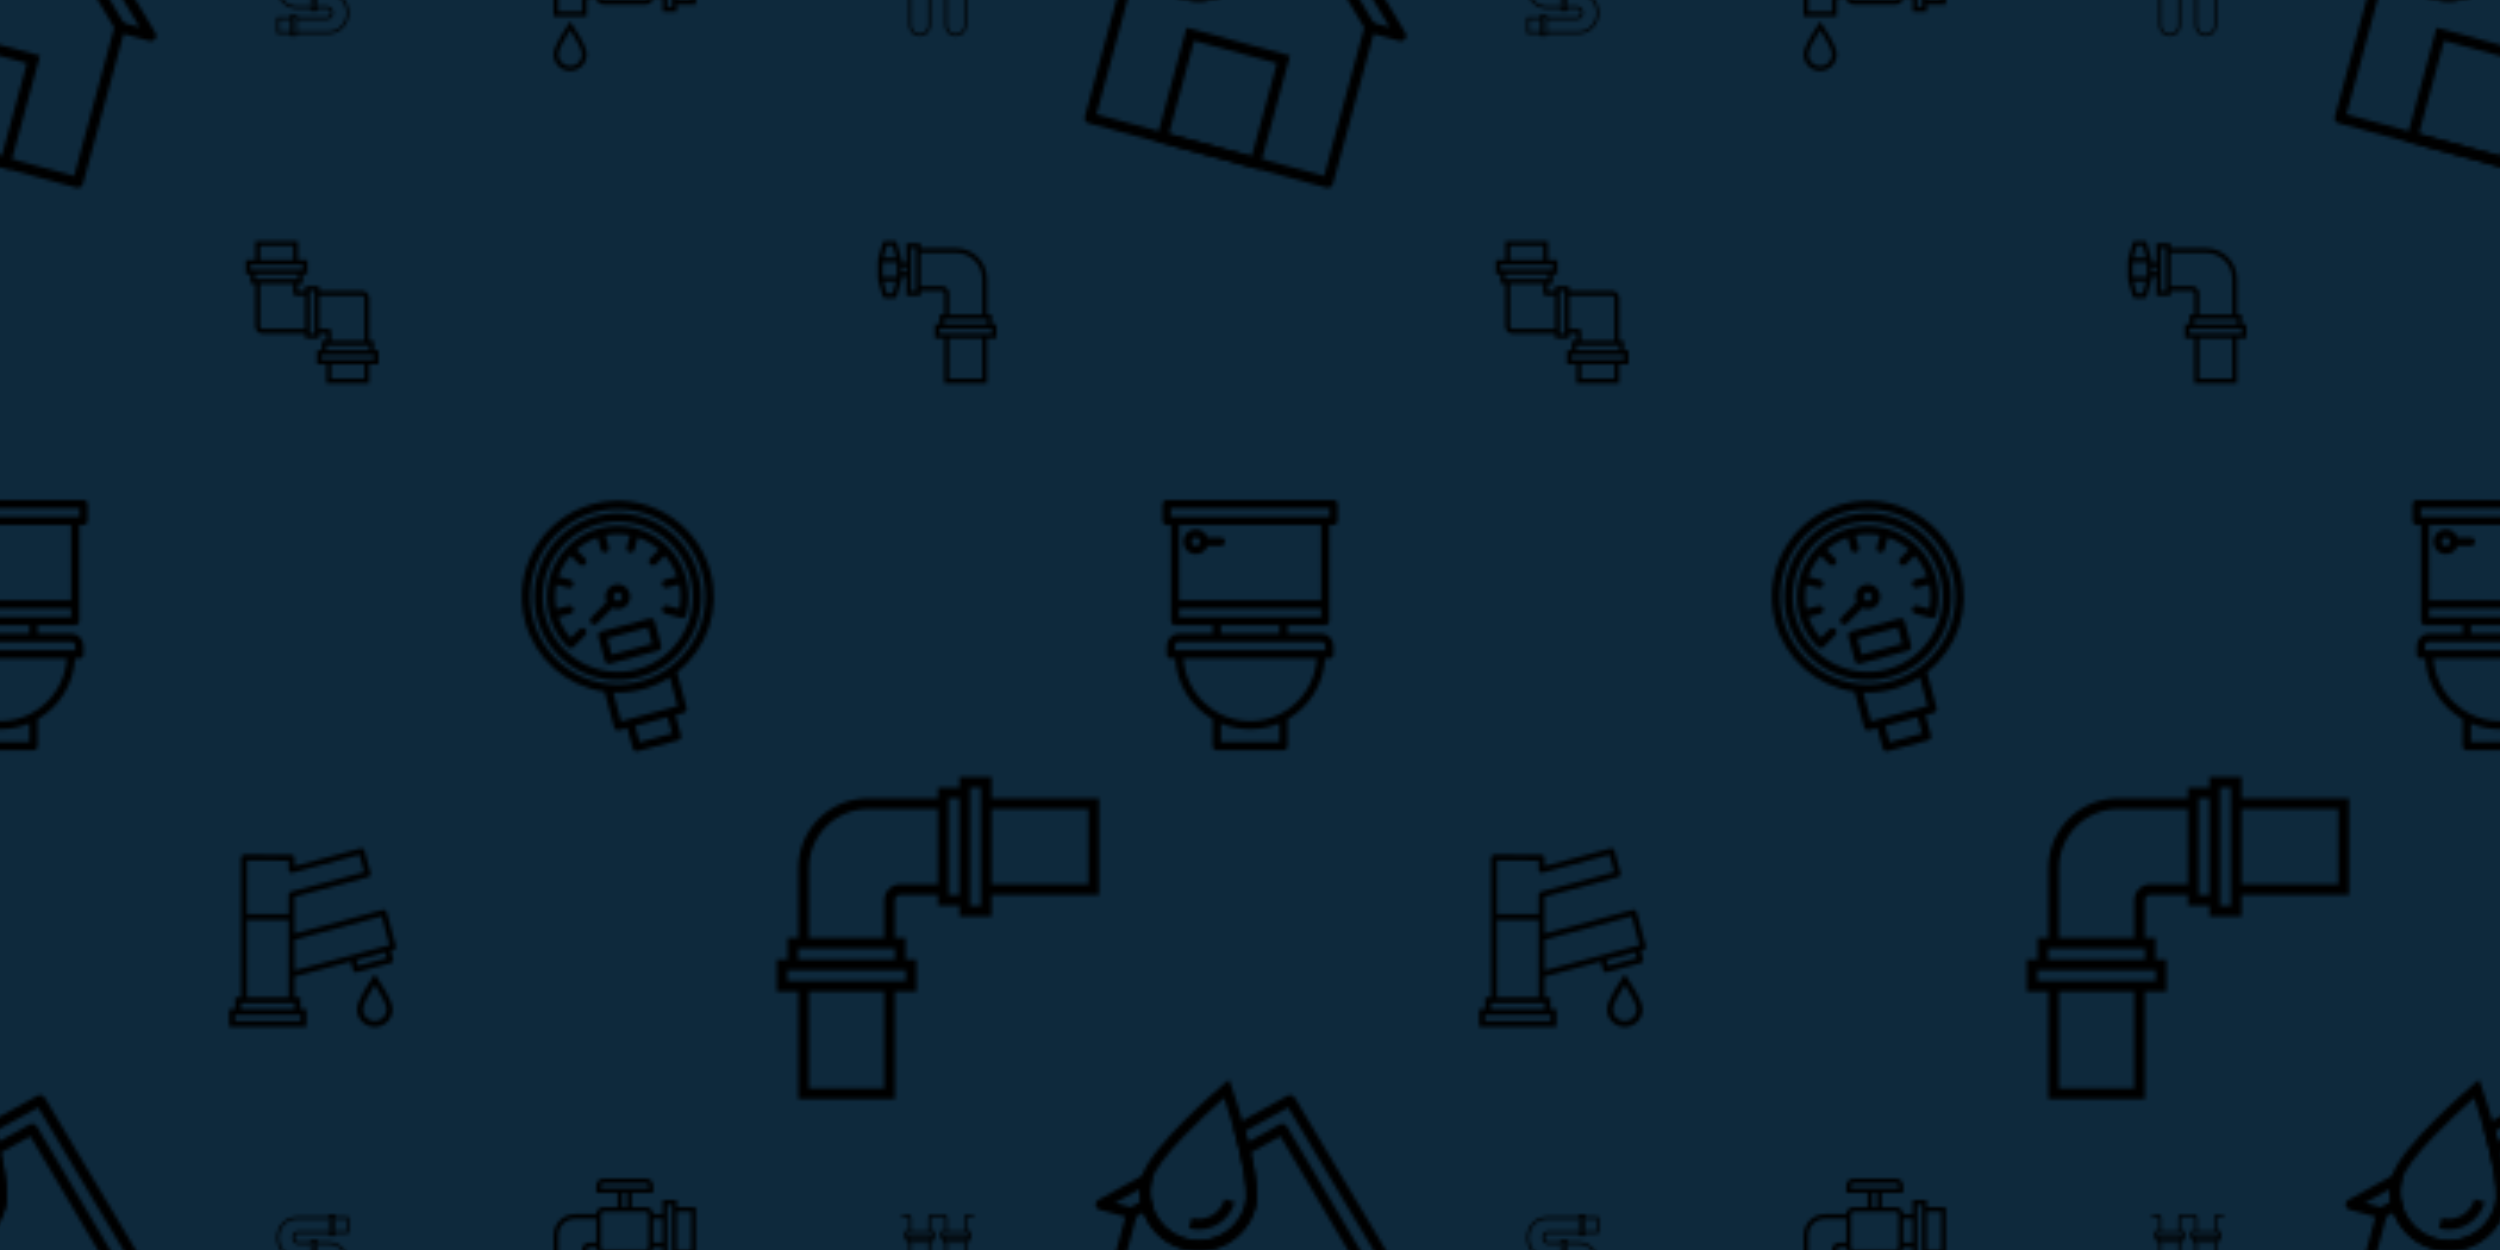 <svg xmlns="http://www.w3.org/2000/svg" xmlns:xlink="http://www.w3.org/1999/xlink" xmlns:fi="http://pattern.flaticon.com/" x="0" y="0" width="700" height="350" viewBox="0 0 700 350"><rect x="0px" y="0px" width="100%" height="100%" opacity="1" fill="#0e293c"/><defs><path d="M392,144v-16h88V16h-88V0h-48v16H136C60.924,16.084,0.084,76.924,0,152v8c0.084,75.076,60.924,135.916,136,136h88v16h48    v-16h64c13.255,0,24,10.745,24,24v8c0,13.255-10.745,24-24,24H136v-16H88v16H0v112h88v16h48v-16h208    c75.076-0.084,135.916-60.924,136-136v-8c-0.084-75.076-60.924-135.916-136-136h-72v-16h-48v16h-80c-13.255,0-24-10.745-24-24v-8    c0-13.255,10.745-24,24-24h200v16H392z M464,32v80h-72V32H464z M376,16v112h-16V16H376z M16,448v-80h72v80H16z M104,464V352h16    v112H104z M344,200c66.243,0.075,119.925,53.757,120,120v8c-0.075,66.243-53.757,119.925-120,120H136v-80h200    c22.08-0.026,39.974-17.92,40-40v-8c-0.026-22.08-17.92-39.974-40-40h-64v-80H344z M256,184v112h-16V184H256z M144,112    c-22.08,0.026-39.974,17.92-40,40v8c0.026,22.08,17.92,39.974,40,40h80v80h-88c-66.243-0.075-119.925-53.757-120-120v-8    C16.075,85.757,69.757,32.075,136,32h208v80H144z" transform="matrix(0.042 0 0 0.042 77.5 340)" id="L1_24"/><g transform="matrix(0.083 0 0 0.083 155 330)" id="L1_25"><path d="M56,313.92l-6.584,9.536C44.36,330.776,0,395.816,0,424c0.035,30.913,25.087,55.965,56,56     c30.913-0.035,55.965-25.087,56-56c0-28.184-44.36-93.224-49.416-100.544L56,313.92z M56,464c-22.091,0-40-17.909-40-40     c0-15.472,22.4-54.752,40-81.656C73.6,369.248,96,408.52,96,424C96,446.091,78.091,464,56,464z"/><path d="M416,96V72h-48v48h-32c0-13.255-10.745-24-24-24h-48V48h72V24c0-13.255-10.745-24-24-24H168c-13.255,0-24,10.745-24,24     v24h72v48h-48c-13.255,0-24,10.745-24,24H72c-39.746,0.044-71.956,32.254-72,72v104h112v-56c0-4.418,3.582-8,8-8h24     c0,13.255,10.745,24,24,24h144c13.255,0,24-10.745,24-24h32v48h48v-24h64V96H416z M144,216h-24c-13.255,0-24,10.745-24,24v40H16     v-88c0.035-30.913,25.087-55.965,56-56h72V216z M160,32v-8c0-4.418,3.582-8,8-8h144c4.418,0,8,3.582,8,8v8H160z M248,48v48h-16     V48H248z M320,232c0,4.418-3.582,8-8,8H168c-4.418,0-8-3.582-8-8V120c0-4.418,3.582-8,8-8h144c4.418,0,8,3.582,8,8V232z M368,216     h-32v-80h32V216z M400,264h-16V88h16V264z M464,240h-48V112h48V240z"/></g><path d="M440,16h40V0h-40c-13.255,0-24,10.745-24,24v88H304V24c0-13.255-10.745-24-24-24h-80c-13.255,0-24,10.745-24,24v88H64V24    C64,10.745,53.255,0,40,0H0v16h40c4.418,0,8,3.582,8,8v88H16v48h16v32h16v216c0,39.764,32.235,72,72,72s72-32.236,72-72V192h16    v-32h16v-48h-32V24c0-4.418,3.582-8,8-8h80c4.418,0,8,3.582,8,8v88h-32v48h16v32h16v216c0,39.764,32.236,72,72,72    c39.765,0,72-32.236,72-72V192h16v-32h16v-48h-32V24C432,19.582,435.582,16,440,16z M176,408c0,30.928-25.072,56-56,56    c-30.928,0-56-25.072-56-56V192h112V408z M192,176H48v-16h144V176z M208,128v16H32v-16H208z M416,408c0,30.928-25.072,56-56,56    c-30.928,0-56-25.072-56-56V192h112V408z M432,176H288v-16h144V176z M448,128v16H272v-16H448z" transform="matrix(0.042 0 0 0.042 252.5 340)" id="L1_26"/><g transform="matrix(0.146 0 0 0.146 315 140)" id="L1_27"><path d="M184,72h-25.472c-4.44-12.466-18.145-18.971-30.611-14.531c-12.465,4.44-18.971,18.145-14.531,30.611    c3.406,9.56,12.465,15.938,22.614,15.92c10.134-0.042,19.15-6.445,22.528-16H184c4.418,0,8-3.582,8-8S188.418,72,184,72z M136,88    c-4.418,0-8-3.582-8-8s3.582-8,8-8s8,3.582,8,8S140.418,88,136,88z"/><path d="M400,0H80c-4.418,0-8,3.582-8,8v32c0,4.418,3.582,8,8,8h8v184c0,4.418,3.582,8,8,8h72v16h-64c-13.255,0-24,10.745-24,24    v16c0,4.418,3.582,8,8,8h8.264c2.662,48.497,29.649,92.365,71.736,116.608V472c0,4.418,3.582,8,8,8h128c4.418,0,8-3.582,8-8    v-51.392c42.087-24.243,69.074-68.111,71.736-116.608H392c4.418,0,8-3.582,8-8v-16c0-13.255-10.745-24-24-24h-64v-16h72    c4.418,0,8-3.582,8-8V48h8c4.418,0,8-3.582,8-8V8C408,3.582,404.418,0,400,0z M296,464H184v-35.312    c35.855,14.856,76.145,14.856,112,0V464z M300.24,408.944c-37.633,20.059-82.783,20.059-120.416,0    c-39.232-20.857-64.812-60.597-67.552-104.944h255.456C365.001,348.334,339.447,388.07,300.24,408.944z M376,272    c4.418,0,8,3.582,8,8v8H96v-8c0-4.418,3.582-8,8-8H376z M184,256v-16h112v16H184z M376,224H104v-15.912h272V224z M376,192.088H104    V48h272V192.088z M392,32H88V16h304V32z"/></g><path d="M320,32V0h-48v16h-32v16H136C78.59,32.066,32.066,78.59,32,136v104H16v32H0v48h32v160h144V320h32v-48h-16v-32h-16v-56    c0-4.418,3.582-8,8-8h56v16h32v16h48v-32h160V32H320z M32,256h144v16H32V256z M160,464H48V320h112V464z M192,288v16H16v-16H192z     M240,160h-56c-13.255,0-24,10.745-24,24v56H48V136c0.057-48.577,39.423-87.943,88-88h104V160z M272,176h-16V32h16V176z M304,192    h-16V16h16V192z M464,160H320V48h144V160z" transform="matrix(0.188 0 0 0.188 217.5 217.5)" id="L1_28"/><g transform="matrix(0.181 0.049 -0.049 0.181 318.179 294.887)" id="L1_29"><path d="M477.6,226.266l-232-224c-3.1-2.992-8.012-2.992-11.112,0l-62.48,60.4c-2.683,2.57-3.243,6.65-1.352,9.848    c6.616,11.088,11.8,20.152,16.328,28.536c23.992,44.056,29.024,65.088,29.024,74.968c-0.009,26.381-14.444,50.645-37.625,63.241    c-34.94,18.985-78.654,6.051-97.639-28.889c-5.487-10-8.471-21.18-8.696-32.584c-0.029-2.055-0.848-4.021-2.287-5.488    c-3.093-3.155-8.158-3.205-11.313-0.112l-56,54.072c-1.566,1.51-2.45,3.593-2.448,5.768c0.005,4.418,3.59,7.996,8.008,7.992h40    v232c0,4.418,3.582,8,8,8h368c4.418,0,8-3.582,8-8v-232h40c2.18,0.009,4.269-0.873,5.784-2.44    C480.863,234.401,480.777,229.337,477.6,226.266z M424.008,224.018c-4.418,0-8,3.582-8,8v232h-352v-232c0-4.418-3.582-8-8-8h-28.2    l30.216-29.176c1.759,8.089,4.666,15.885,8.632,23.152c15.393,28.376,45.086,46.045,77.368,46.04    c48.601-0.009,87.993-39.415,87.984-88.016c0-17.32-10.136-44.344-30.96-82.6c-3.864-7.144-8.184-14.76-13.416-23.64    l52.376-50.632l212.2,204.872H424.008z"/><path d="M430.2,226.282L245.56,46.762c-3.105-3.018-8.047-3.018-11.152,0L188.432,91.49c-0.112,0.103-0.222,0.21-0.328,0.319    c-3.078,3.17-3.002,8.235,0.168,11.312s8.235,3.002,11.312-0.168l40.424-39.304l179.04,174.104c1.499,1.457,3.509,2.27,5.6,2.264    c2.152-0.007,4.211-0.88,5.711-2.423C433.44,234.427,433.368,229.362,430.2,226.282z"/><path d="M79.42,208.574c-3.093-3.166-8.166-3.225-11.332-0.132l-18.32,17.84c-1.555,1.512-2.43,3.591-2.423,5.759    c0.013,4.418,3.605,7.99,8.023,7.977c2.091,0.006,4.101-0.807,5.6-2.264l18.32-17.848C82.454,216.813,82.513,211.74,79.42,208.574    z"/><path d="M201.048,93.402c-4.664-8.56-9.912-17.808-16.664-29.12c-17.6-29.296-33.632-52.576-33.792-52.8l-6.584-9.552    l-6.584,9.544c-3.32,4.808-81.416,118.424-81.416,164.544v2.12c1.176,47.76,40.225,85.868,88,85.88    c48.577-0.057,87.943-39.423,88-88C232.008,158.698,221.872,131.674,201.048,93.402z M178.31,239.332    c-34.962,18.944-78.661,5.959-97.606-29.002c-5.463-9.94-8.446-21.052-8.696-32.392v-1.92c0-31.12,47.072-108.272,72-145.696    c6.2,9.384,16.136,24.688,26.648,42.192c6.616,11.088,11.8,20.152,16.328,28.536c23.992,44.056,29.024,65.088,29.024,74.968    C216.012,202.442,201.542,226.744,178.31,239.332z"/><path d="M184.008,176.018c-0.026,22.08-17.92,39.974-40,40v16c30.913-0.035,55.965-25.087,56-56H184.008z"/><path d="M160.008,304.018v176h160v-176H160.008z M304.008,464.018h-128v-144h128V464.018z"/></g><path d="M424,280v-32h-16V128c-0.066-57.41-46.59-103.934-104-104H184V8h-48v64h-16v-8c-0.051-0.447-0.139-0.888-0.264-1.32    c0-0.294-0.016-0.588-0.048-0.88l-16-56C102.706,2.368,99.57,0.002,96,0H64c-3.57,0.002-6.706,2.368-7.688,5.8l-16,56    c-0.032,0.292-0.048,0.586-0.048,0.88C40.139,63.112,40.051,63.553,40,64v64c0.051,0.447,0.139,0.888,0.264,1.32    c0,0.294,0.016,0.588,0.048,0.88l16,56c0.982,3.432,4.118,5.798,7.688,5.8h32c3.57-0.002,6.706-2.368,7.688-5.8l16-56    c0.032-0.292,0.048-0.586,0.048-0.88c0.125-0.432,0.213-0.873,0.264-1.32v-8h16v64h48v-16h72c4.418,0,8,3.582,8,8v72h-16v32h-16    v48h32v152h144V328h32v-48H424z M70.032,16h19.936l11.424,40H58.608L70.032,16z M89.968,176H70.032l-11.424-40h42.784L89.968,176z     M104,120H56V72h48V120z M136,104h-16V88h16V104z M168,168h-16V24h16V168z M256,152h-72V40h120c48.577,0.057,87.943,39.423,88,88    v120H280v-72C280,162.745,269.255,152,256,152z M264,264h144v16H264V264z M392,464H280V328h112V464z M424,312H248v-16h176V312z" transform="matrix(0.083 0 0 0.083 242.5 67.5)" id="L1_30"/><g transform="matrix(0.104 0 0 0.104 62.5 237.5)" id="L1_31"><path d="M464.963,264.251c0-0.001,0-0.001,0-0.002l0-0.008l-24.88-92.72c-1.144-4.268-5.531-6.8-9.798-5.656     c-0.001,0-0.001,0-0.002,0l-238.248,63.864v-98.792l199.112-53.376c4.264-1.144,6.796-5.526,5.656-9.792L380.235,5.921     c-0.548-2.048-1.886-3.794-3.72-4.856c-1.841-1.051-4.021-1.338-6.072-0.8L192.035,48.057V25.353c0-4.418-3.582-8-8-8l-128-0.08     c-4.418,0-8,3.582-8,8v376h-16v32h-16v48h208v-48h-16v-32h-16v-55.624l151.344-40.544l6.224,23.2     c0.937,3.494,4.102,5.925,7.72,5.928c0.702,0,1.401-0.092,2.08-0.272l92.728-24.848c4.264-1.144,6.796-5.526,5.656-9.792     l-6.224-23.2l7.744-2.072C463.575,272.905,466.107,268.519,464.963,264.251z M64.035,193.273h112v208h-112V193.273z      M48.035,417.273h144v16h-144V417.273z M208.035,449.273v16h-176v-16H208.035z M181.963,117.073     c-3.494,0.937-5.925,4.102-5.928,7.72v52.48h-112v-144l112,0.064v25.136c-0.001,4.418,3.581,8,7.999,8.001     c0.7,0,1.397-0.092,2.073-0.273l180.752-48.416l12.416,46.4L181.963,117.073z M362.987,316.473l-4.144-15.448l77.28-20.704     l4.136,15.456L362.987,316.473z M192.035,329.097v-82.8l234.664-62.904l20.736,77.264L192.035,329.097z"/><path d="M408.035,339.193l-6.584,9.536c-4.24,6.144-41.416,60.648-41.416,84.544c0,26.51,21.49,48,48,48c26.51,0,48-21.49,48-48     c0-23.896-37.176-78.4-41.416-84.544L408.035,339.193z M408.035,465.273c-17.673,0-32-14.327-32-32c0-12.296,17.6-43.424,32-65.6     c14.4,22.184,32,53.312,32,65.6C440.035,450.946,425.708,465.273,408.035,465.273z"/></g><g transform="matrix(0.141 -0.038 0.038 0.141 132.136 150.251)" id="L1_32"><path d="M240.132,0C138.511-0.049,56.092,82.292,56.043,183.912c-0.035,73.827,44.06,140.527,112,169.416v70.76    c0,4.418,3.582,8,8,8h16v40c0,4.418,3.582,8,8,8h80c4.418,0,8-3.582,8-8v-40h16c4.418,0,8-3.582,8-8v-70.76    c68.088-28.615,112.275-95.384,112-169.24C424.092,82.468,341.752,0.049,240.132,0z M272.043,464.088h-64v-32h64V464.088z     M296.043,416.088h-112v-56.672c0.984,0.312,2,0.528,2.992,0.8c1.936,0.584,3.896,1.096,5.848,1.6    c3.077,0.816,6.179,1.549,9.304,2.2c2.224,0.464,4.448,0.912,6.688,1.296c2.944,0.496,5.904,0.88,8.864,1.232    c2.312,0.28,4.616,0.608,6.944,0.8c3.632,0.296,7.28,0.416,10.92,0.504c1.488,0,2.952,0.2,4.44,0.2s2.952-0.168,4.44-0.2    c3.64-0.088,7.288-0.208,10.92-0.504c2.328-0.192,4.632-0.52,6.944-0.8c2.96-0.352,5.92-0.736,8.864-1.232    c2.24-0.384,4.464-0.8,6.688-1.296c3.128-0.648,6.224-1.384,9.312-2.2c1.952-0.52,3.896-1.032,5.832-1.6    c0.992-0.304,2.008-0.512,3-0.8L296.043,416.088z M301.139,340.632h-0.008c-4.856,1.904-9.808,3.568-14.816,4.992    c-25.163,7.112-51.626,8.33-77.336,3.56c-10.256-1.895-20.309-4.759-30.024-8.552c-86.432-33.74-129.147-131.159-95.406-217.59    S214.708-6.105,301.139,27.635c86.432,33.74,129.147,131.159,95.406,217.59C379.472,288.962,344.876,323.559,301.139,340.632z"/><path d="M358.051,116.76c-0.104-0.224-0.104-0.456-0.224-0.672c-0.184-0.235-0.382-0.459-0.592-0.672    c-11.791-20.034-28.492-36.732-48.528-48.52c-0.21-0.21-0.432-0.407-0.664-0.592c-0.216-0.12-0.448-0.12-0.672-0.224    c-41.68-23.99-92.976-23.99-134.656,0c-0.216,0.104-0.456,0.104-0.672,0.224c-0.232,0.185-0.454,0.382-0.664,0.592    c-20.039,11.787-36.741,28.489-48.528,48.528c-0.21,0.21-0.407,0.432-0.592,0.664c-0.12,0.216-0.12,0.448-0.224,0.672    c-24.064,41.871-23.997,93.392,0.176,135.2c0,0.056,0,0.112,0.048,0.16c0.522,0.858,1.2,1.609,2,2.216l0.336,0.256    c1.341,0.974,2.951,1.508,4.608,1.528c0.24,0,0.488-0.072,0.728-0.096c0.24-0.024,0.368-0.04,0.552-0.072    c0.951-0.134,1.87-0.441,2.712-0.904l27.712-16c3.841-2.184,5.184-7.068,3-10.909s-7.068-5.184-10.909-3    c-0.031,0.017-0.061,0.035-0.092,0.053l-20.536,11.856c-6.919-14.055-11.015-29.329-12.056-44.96h23.728c4.418,0,8-3.582,8-8    s-3.582-8-8-8h-23.592c1.014-15.598,5.092-30.843,12-44.864l20.432,11.792c3.812,2.234,8.713,0.956,10.947-2.856    c2.234-3.812,0.956-8.713-2.856-10.947c-0.03-0.018-0.061-0.035-0.092-0.053l-20.512-11.84    c8.729-12.985,19.895-24.151,32.88-32.88l11.84,20.504c2.184,3.841,7.068,5.184,10.909,3c3.841-2.184,5.184-7.068,3-10.909    c-0.017-0.031-0.035-0.061-0.053-0.092L187.155,76.52c14.027-6.92,29.28-11.006,44.888-12.024v23.592c0,4.418,3.582,8,8,8    s8-3.582,8-8V64.496c15.598,1.014,30.843,5.092,44.864,12L281.115,96.92c-2.235,3.811-0.957,8.713,2.854,10.948    c3.811,2.235,8.713,0.957,10.948-2.854c0.018-0.031,0.036-0.062,0.054-0.093l11.84-20.504c12.985,8.729,24.151,19.895,32.88,32.88    l-20.512,11.84c-3.841,2.184-5.184,7.068-3,10.909c2.184,3.841,7.068,5.184,10.909,3c0.031-0.017,0.061-0.035,0.092-0.053    l20.432-11.792c6.92,14.027,11.006,29.28,12.024,44.888h-23.592c-4.418,0-8,3.582-8,8s3.582,8,8,8h23.728    c-1.045,15.62-5.141,30.883-12.056,44.928l-20.536-11.856c-3.841-2.184-8.725-0.841-10.909,3    c-2.163,3.805-0.867,8.642,2.909,10.856l27.712,16c3.824,2.212,8.718,0.906,10.931-2.919c0.002-0.003,0.004-0.006,0.005-0.009    c0-0.048,0-0.104,0.048-0.16c11.901-20.628,18.167-44.025,18.168-67.84C376.041,160.458,369.837,137.242,358.051,116.76z"/><path d="M240.043,160.088c-13.255,0-24,10.745-24,24c0.013,1.462,0.166,2.919,0.456,4.352l-35.88,20.72    c-3.841,2.184-5.184,7.068-3,10.909s7.068,5.184,10.909,3c0.031-0.017,0.061-0.035,0.092-0.053l36.04-20.8    c4.262,3.733,9.719,5.816,15.384,5.872c13.255,0,24-10.745,24-24S253.298,160.088,240.043,160.088z M240.043,192.088    c-4.418,0-8-3.582-8-8c0.109-4.372,3.628-7.891,8-8c4.418,0,8,3.582,8,8S244.462,192.088,240.043,192.088z"/><path d="M288.043,240.088h-96c-4.418,0-8,3.582-8,8v48c0,4.418,3.582,8,8,8h96c4.418,0,8-3.582,8-8v-48    C296.043,243.67,292.462,240.088,288.043,240.088z M280.043,288.088h-80v-32h80V288.088z"/><path d="M240.043,24.088c-88.366,0-160,71.634-160,160s71.634,160,160,160s160-71.634,160-160    C399.942,95.765,328.367,24.189,240.043,24.088z M240.043,328.088c-79.529,0-144-64.471-144-144s64.471-144,144-144    s144,64.471,144,144C383.951,263.579,319.534,327.995,240.043,328.088z"/></g><path d="M448,368v-32h-16V192c0-13.255-10.745-24-24-24H264v-16h-48v16h-24v-24h16v-32h16V64h-32V0H48v64H16v48h16v32h16v144    c0,13.255,10.745,24,24,24h144v16h48v-16h24v24h-16v32h-16v48h32v64h144v-64h32v-48H448z M64,16h112v48H64V16z M32,96V80h176v16    H32z M48,128v-16h144v16H48z M216,296H72c-4.418,0-8-3.582-8-8V144h112v32c0,4.418,3.582,8,8,8h32V296z M248,312h-16V168h16V312z     M264,296V184h144c4.418,0,8,3.582,8,8v144H304v-32c0-4.418-3.582-8-8-8H264z M288,352h144v16H288V352z M416,464H304v-48h112V464z     M448,400H272v-16h176V400z" transform="matrix(0.083 0 0 0.083 67.5 67.5)" id="L1_33"/></defs><g fi:class="KUsePattern"><pattern id="pattern_L1_24" width="350" height="350" patternUnits="userSpaceOnUse"><use xlink:href="#L1_24" x="-350" y="-350"/><use xlink:href="#L1_24" x="0" y="-350"/><use xlink:href="#L1_24" x="350" y="-350"/><use xlink:href="#L1_24" x="-350" y="0"/><use xlink:href="#L1_24" x="0" y="0"/><use xlink:href="#L1_24" x="350" y="0"/><use xlink:href="#L1_24" x="-350" y="350"/><use xlink:href="#L1_24" x="0" y="350"/><use xlink:href="#L1_24" x="350" y="350"/></pattern><rect x="0" y="0" width="100%" height="100%" fill="url(#pattern_L1_24)"/></g><g fi:class="KUsePattern"><pattern id="pattern_L1_25" width="350" height="350" patternUnits="userSpaceOnUse"><use xlink:href="#L1_25" x="-350" y="-350"/><use xlink:href="#L1_25" x="0" y="-350"/><use xlink:href="#L1_25" x="350" y="-350"/><use xlink:href="#L1_25" x="-350" y="0"/><use xlink:href="#L1_25" x="0" y="0"/><use xlink:href="#L1_25" x="350" y="0"/><use xlink:href="#L1_25" x="-350" y="350"/><use xlink:href="#L1_25" x="0" y="350"/><use xlink:href="#L1_25" x="350" y="350"/></pattern><rect x="0" y="0" width="100%" height="100%" fill="url(#pattern_L1_25)"/></g><g fi:class="KUsePattern"><pattern id="pattern_L1_26" width="350" height="350" patternUnits="userSpaceOnUse"><use xlink:href="#L1_26" x="-350" y="-350"/><use xlink:href="#L1_26" x="0" y="-350"/><use xlink:href="#L1_26" x="350" y="-350"/><use xlink:href="#L1_26" x="-350" y="0"/><use xlink:href="#L1_26" x="0" y="0"/><use xlink:href="#L1_26" x="350" y="0"/><use xlink:href="#L1_26" x="-350" y="350"/><use xlink:href="#L1_26" x="0" y="350"/><use xlink:href="#L1_26" x="350" y="350"/></pattern><rect x="0" y="0" width="100%" height="100%" fill="url(#pattern_L1_26)"/></g><g fi:class="KUsePattern"><pattern id="pattern_L1_27" width="350" height="350" patternUnits="userSpaceOnUse"><use xlink:href="#L1_27" x="-350" y="-350"/><use xlink:href="#L1_27" x="0" y="-350"/><use xlink:href="#L1_27" x="350" y="-350"/><use xlink:href="#L1_27" x="-350" y="0"/><use xlink:href="#L1_27" x="0" y="0"/><use xlink:href="#L1_27" x="350" y="0"/><use xlink:href="#L1_27" x="-350" y="350"/><use xlink:href="#L1_27" x="0" y="350"/><use xlink:href="#L1_27" x="350" y="350"/></pattern><rect x="0" y="0" width="100%" height="100%" fill="url(#pattern_L1_27)"/></g><g fi:class="KUsePattern"><pattern id="pattern_L1_28" width="350" height="350" patternUnits="userSpaceOnUse"><use xlink:href="#L1_28" x="-350" y="-350"/><use xlink:href="#L1_28" x="0" y="-350"/><use xlink:href="#L1_28" x="350" y="-350"/><use xlink:href="#L1_28" x="-350" y="0"/><use xlink:href="#L1_28" x="0" y="0"/><use xlink:href="#L1_28" x="350" y="0"/><use xlink:href="#L1_28" x="-350" y="350"/><use xlink:href="#L1_28" x="0" y="350"/><use xlink:href="#L1_28" x="350" y="350"/></pattern><rect x="0" y="0" width="100%" height="100%" fill="url(#pattern_L1_28)"/></g><g fi:class="KUsePattern"><pattern id="pattern_L1_29" width="350" height="350" patternUnits="userSpaceOnUse"><use xlink:href="#L1_29" x="-350" y="-350"/><use xlink:href="#L1_29" x="0" y="-350"/><use xlink:href="#L1_29" x="350" y="-350"/><use xlink:href="#L1_29" x="-350" y="0"/><use xlink:href="#L1_29" x="0" y="0"/><use xlink:href="#L1_29" x="350" y="0"/><use xlink:href="#L1_29" x="-350" y="350"/><use xlink:href="#L1_29" x="0" y="350"/><use xlink:href="#L1_29" x="350" y="350"/></pattern><rect x="0" y="0" width="100%" height="100%" fill="url(#pattern_L1_29)"/></g><g fi:class="KUsePattern"><pattern id="pattern_L1_30" width="350" height="350" patternUnits="userSpaceOnUse"><use xlink:href="#L1_30" x="-350" y="-350"/><use xlink:href="#L1_30" x="0" y="-350"/><use xlink:href="#L1_30" x="350" y="-350"/><use xlink:href="#L1_30" x="-350" y="0"/><use xlink:href="#L1_30" x="0" y="0"/><use xlink:href="#L1_30" x="350" y="0"/><use xlink:href="#L1_30" x="-350" y="350"/><use xlink:href="#L1_30" x="0" y="350"/><use xlink:href="#L1_30" x="350" y="350"/></pattern><rect x="0" y="0" width="100%" height="100%" fill="url(#pattern_L1_30)"/></g><g fi:class="KUsePattern"><pattern id="pattern_L1_31" width="350" height="350" patternUnits="userSpaceOnUse"><use xlink:href="#L1_31" x="-350" y="-350"/><use xlink:href="#L1_31" x="0" y="-350"/><use xlink:href="#L1_31" x="350" y="-350"/><use xlink:href="#L1_31" x="-350" y="0"/><use xlink:href="#L1_31" x="0" y="0"/><use xlink:href="#L1_31" x="350" y="0"/><use xlink:href="#L1_31" x="-350" y="350"/><use xlink:href="#L1_31" x="0" y="350"/><use xlink:href="#L1_31" x="350" y="350"/></pattern><rect x="0" y="0" width="100%" height="100%" fill="url(#pattern_L1_31)"/></g><g fi:class="KUsePattern"><pattern id="pattern_L1_32" width="350" height="350" patternUnits="userSpaceOnUse"><use xlink:href="#L1_32" x="-350" y="-350"/><use xlink:href="#L1_32" x="0" y="-350"/><use xlink:href="#L1_32" x="350" y="-350"/><use xlink:href="#L1_32" x="-350" y="0"/><use xlink:href="#L1_32" x="0" y="0"/><use xlink:href="#L1_32" x="350" y="0"/><use xlink:href="#L1_32" x="-350" y="350"/><use xlink:href="#L1_32" x="0" y="350"/><use xlink:href="#L1_32" x="350" y="350"/></pattern><rect x="0" y="0" width="100%" height="100%" fill="url(#pattern_L1_32)"/></g><g fi:class="KUsePattern"><pattern id="pattern_L1_33" width="350" height="350" patternUnits="userSpaceOnUse"><use xlink:href="#L1_33" x="-350" y="-350"/><use xlink:href="#L1_33" x="0" y="-350"/><use xlink:href="#L1_33" x="350" y="-350"/><use xlink:href="#L1_33" x="-350" y="0"/><use xlink:href="#L1_33" x="0" y="0"/><use xlink:href="#L1_33" x="350" y="0"/><use xlink:href="#L1_33" x="-350" y="350"/><use xlink:href="#L1_33" x="0" y="350"/><use xlink:href="#L1_33" x="350" y="350"/></pattern><rect x="0" y="0" width="100%" height="100%" fill="url(#pattern_L1_33)"/></g></svg>